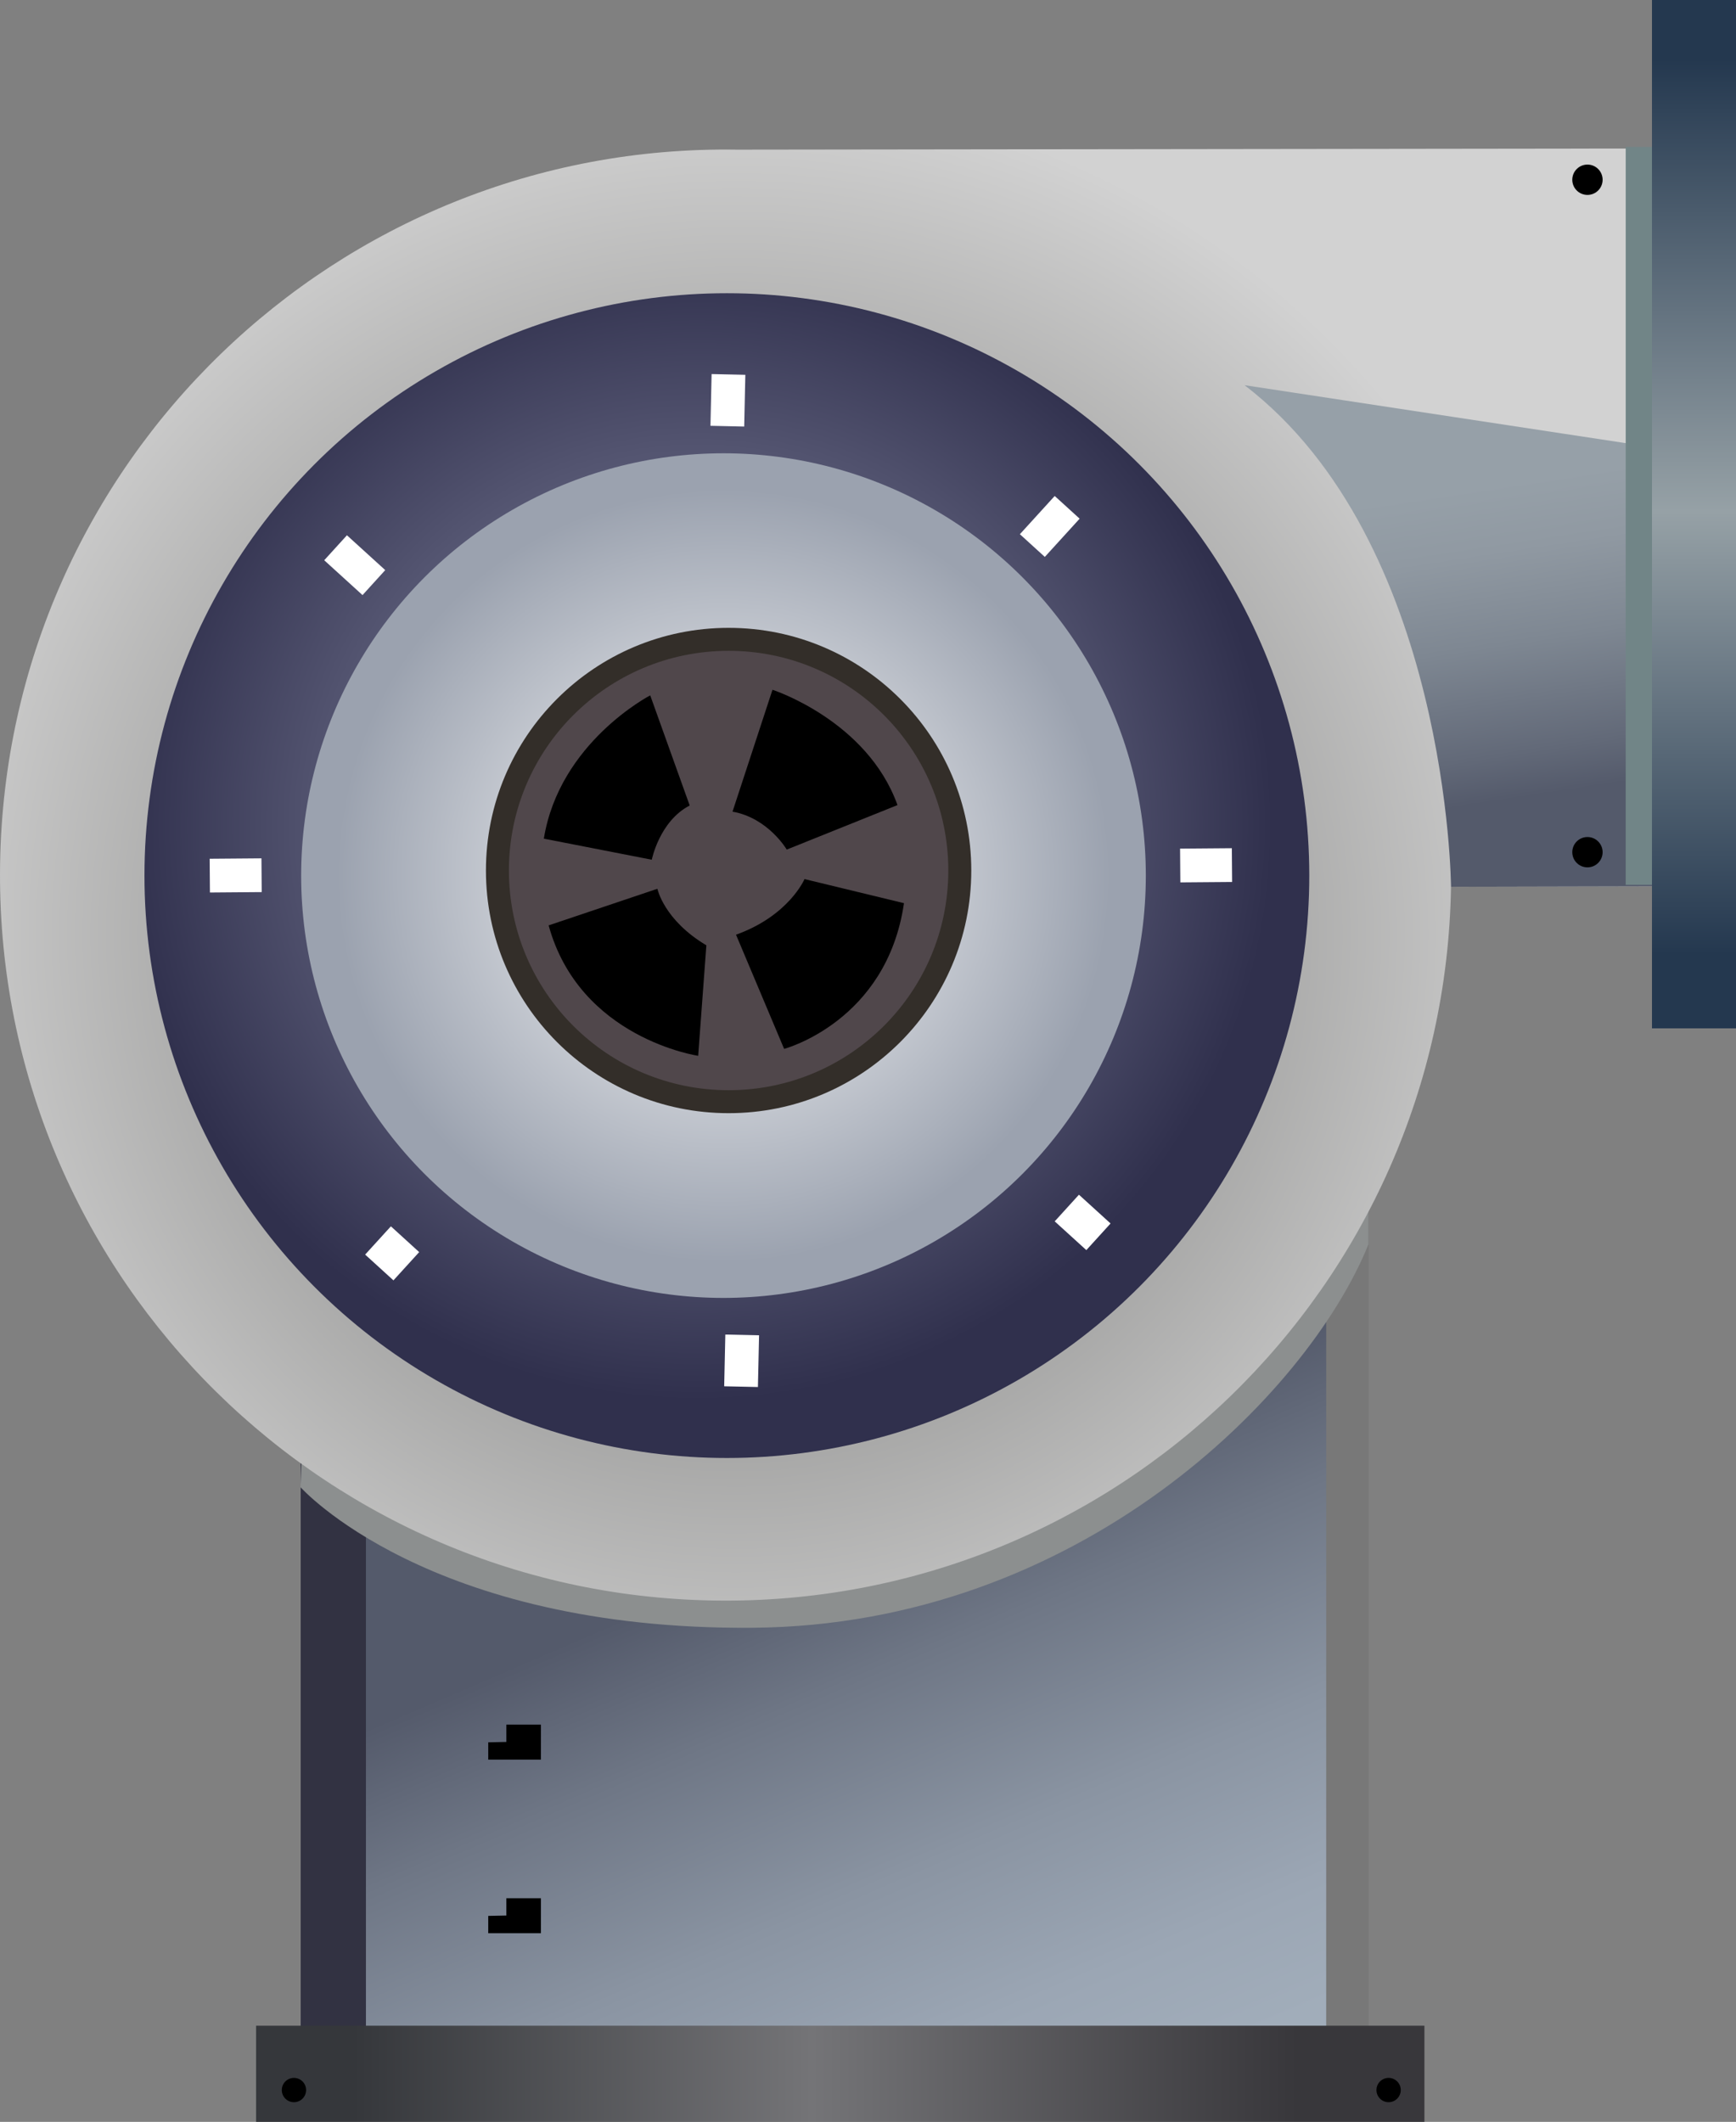 <?xml version="1.0" encoding="utf-8"?>
<!-- Generator: Adobe Illustrator 15.0.0, SVG Export Plug-In . SVG Version: 6.00 Build 0)  -->
<!DOCTYPE svg PUBLIC "-//W3C//DTD SVG 1.1 Tiny//EN" "http://www.w3.org/Graphics/SVG/1.1/DTD/svg11-tiny.dtd">
<svg version="1.1" baseProfile="tiny" id="_x32_3_x5F_修改"
	 xmlns="http://www.w3.org/2000/svg" xmlns:xlink="http://www.w3.org/1999/xlink" x="0px" y="0px" width="85.836px"
	 height="104.92px" viewBox="0 0 85.836 104.92" xml:space="preserve">
<rect x="0" y="0" width="85.836" height="104.92" fill="#808080" stroke="none"/>
<g>
	<linearGradient id="SVGID_1_" gradientUnits="userSpaceOnUse" x1="52.348" y1="104.735" x2="40.015" y2="76.069">
		<stop  offset="0" style="stop-color:#A1ADBA"/>
		<stop  offset="0.188" style="stop-color:#9BA6B4"/>
		<stop  offset="0.454" style="stop-color:#8A94A2"/>
		<stop  offset="0.766" style="stop-color:#6E7685"/>
		<stop  offset="1" style="stop-color:#545A6B"/>
	</linearGradient>
	<rect x="16.077" y="55.915" fill="url(#SVGID_1_)" width="50.391" height="46.157"/>
	<rect x="14.868" y="69.621" fill="#323242" width="3.225" height="32.451"/>
	<rect x="65.573" y="56.722" fill="#787878" width="2.106" height="45.351"/>
	<linearGradient id="SVGID_2_" gradientUnits="userSpaceOnUse" x1="17.158" y1="102.542" x2="64.158" y2="102.542">
		<stop  offset="0.006" style="stop-color:#35373B"/>
		<stop  offset="0.489" style="stop-color:#747477"/>
		<stop  offset="1" style="stop-color:#38373B"/>
	</linearGradient>
	<rect x="12.662" y="100.164" fill="url(#SVGID_2_)" width="57.768" height="4.756"/>
	<g>
		<polygon points="26.745,85.278 25.037,85.278 25.037,86.133 24.141,86.152 24.141,87.008 26.745,87.008 		"/>
		<polygon points="26.745,93.861 25.037,93.861 25.037,94.716 24.141,94.735 24.141,95.591 26.745,95.591 		"/>
	</g>
	<path fill="#8C8F8F" d="M14.953,71.043l-0.092,2.496c0,0,6.288,7.074,22.354,6.949c16.125-0.125,27.443-11.518,30.447-18.96v-2.476
		L14.953,71.043z"/>
	<radialGradient id="SVGID_3_" cx="36.392" cy="46.218" r="41.696" gradientUnits="userSpaceOnUse">
		<stop  offset="0" style="stop-color:#656462"/>
		<stop  offset="0.224" style="stop-color:#7B7B79"/>
		<stop  offset="0.494" style="stop-color:#9B9B9A"/>
		<stop  offset="1" style="stop-color:#D2D2D2"/>
	</radialGradient>
	<path fill="url(#SVGID_3_)" d="M36.453,7.4C16.642,7.082,0.323,22.882,0.005,42.694c-0.319,19.812,15.48,36.128,35.292,36.447
		c19.813,0.319,36.13-15.48,36.448-35.293L83.6,43.822V7.34L36.453,7.4z"/>
	<linearGradient id="SVGID_4_" gradientUnits="userSpaceOnUse" x1="72.596" y1="24.151" x2="74.929" y2="39.484">
		<stop  offset="0" style="stop-color:#96A0A8"/>
		<stop  offset="0.21" style="stop-color:#9099A2"/>
		<stop  offset="0.508" style="stop-color:#7E8792"/>
		<stop  offset="0.857" style="stop-color:#626978"/>
		<stop  offset="1" style="stop-color:#545A6B"/>
	</linearGradient>
	<path fill="url(#SVGID_4_)" d="M71.745,43.849c0,0-0.103-17.056-10.207-24.802l21.05,3.2L83.6,43.822L71.745,43.849z"/>
	<radialGradient id="SVGID_5_" cx="34.492" cy="40.805" r="28.447" gradientUnits="userSpaceOnUse">
		<stop  offset="0" style="stop-color:#9699B3"/>
		<stop  offset="1" style="stop-color:#30304D"/>
	</radialGradient>
	<circle fill="url(#SVGID_5_)" cx="35.94" cy="43.296" r="28.797"/>
	<radialGradient id="SVGID_6_" cx="35.773" cy="43.296" r="19.113" gradientUnits="userSpaceOnUse">
		<stop  offset="0" style="stop-color:#FFFFFF"/>
		<stop  offset="1" style="stop-color:#9BA2AF"/>
	</radialGradient>
	<circle fill="url(#SVGID_6_)" cx="35.773" cy="43.296" r="20.882"/>
	<circle fill="#332E29" cx="36.026" cy="43.044" r="11.999"/>
	<g>
		
			<rect x="16.695" y="26.672" transform="matrix(0.673 -0.74 0.74 0.673 -14.942 22.107)" fill="#FFFFFF" width="1.669" height="2.559"/>
		
			<rect x="10.823" y="42.025" transform="matrix(-0.008 -1 1 -0.008 -31.558 55.291)" fill="#FFFFFF" width="1.669" height="2.56"/>
		
			<rect x="58.823" y="41.525" transform="matrix(-0.008 -1 1 -0.008 17.307 102.786)" fill="#FFFFFF" width="1.669" height="2.56"/>
		
			<rect x="50.652" y="25.187" transform="matrix(0.673 -0.739 0.739 0.673 -2.274 46.896)" fill="#FFFFFF" width="2.558" height="1.668"/>
		
			<rect x="34.712" y="18.971" transform="matrix(0.022 -1 1 0.022 15.394 55.349)" fill="#FFFFFF" width="2.558" height="1.668"/>
		
			<rect x="35.379" y="66.471" transform="matrix(0.022 -1 1 0.022 -31.442 102.464)" fill="#FFFFFF" width="2.558" height="1.668"/>
		
			<rect x="52.619" y="59.422" transform="matrix(0.673 -0.74 0.74 0.673 -27.235 59.339)" fill="#FFFFFF" width="1.78" height="2.113"/>
		
			<rect x="18.416" y="61.017" transform="matrix(-0.673 0.739 -0.739 -0.673 78.212 89.367)" fill="#FFFFFF" width="1.891" height="1.893"/>
	</g>
	<rect x="80.383" y="7.264" fill="#718587" width="1.679" height="36.49"/>
	<linearGradient id="SVGID_7_" gradientUnits="userSpaceOnUse" x1="83.758" y1="2.915" x2="83.758" y2="47.197">
		<stop  offset="0" style="stop-color:#24384F"/>
		<stop  offset="0.505" style="stop-color:#96A1A6"/>
		<stop  offset="1" style="stop-color:#24384F"/>
	</linearGradient>
	<rect x="81.681" fill="url(#SVGID_7_)" width="4.155" height="50.848"/>
	<circle fill="#50474B" cx="36.026" cy="43.044" r="10.863"/>
	<g>
		<path d="M38.195,34.107c0,0,4.679,1.513,6.181,5.702L38.9,42.009c0,0-0.914-1.563-2.681-1.875L38.195,34.107z"/>
		<path d="M32.227,42.511c0,0,0.379-1.908,1.875-2.681l-1.952-5.446c0,0-4.487,2.317-5.26,7.085L32.227,42.511z"/>
		<path d="M32.505,43.947c0,0,0.316,1.542,2.421,2.796l-0.405,5.463c0,0-5.859-0.854-7.394-6.449L32.505,43.947z"/>
		<path d="M36.392,46.218l2.379,5.646c0,0,5.072-1.345,5.926-7.205l-4.918-1.191C39.778,43.468,39.01,45.279,36.392,46.218z"/>
	</g>
	<circle cx="78.491" cy="8.888" r="0.75"/>
	<circle cx="78.491" cy="42.138" r="0.75"/>
	<circle cx="68.659" cy="103.346" r="0.601"/>
	<circle cx="14.534" cy="103.346" r="0.601"/>
</g>
</svg>
